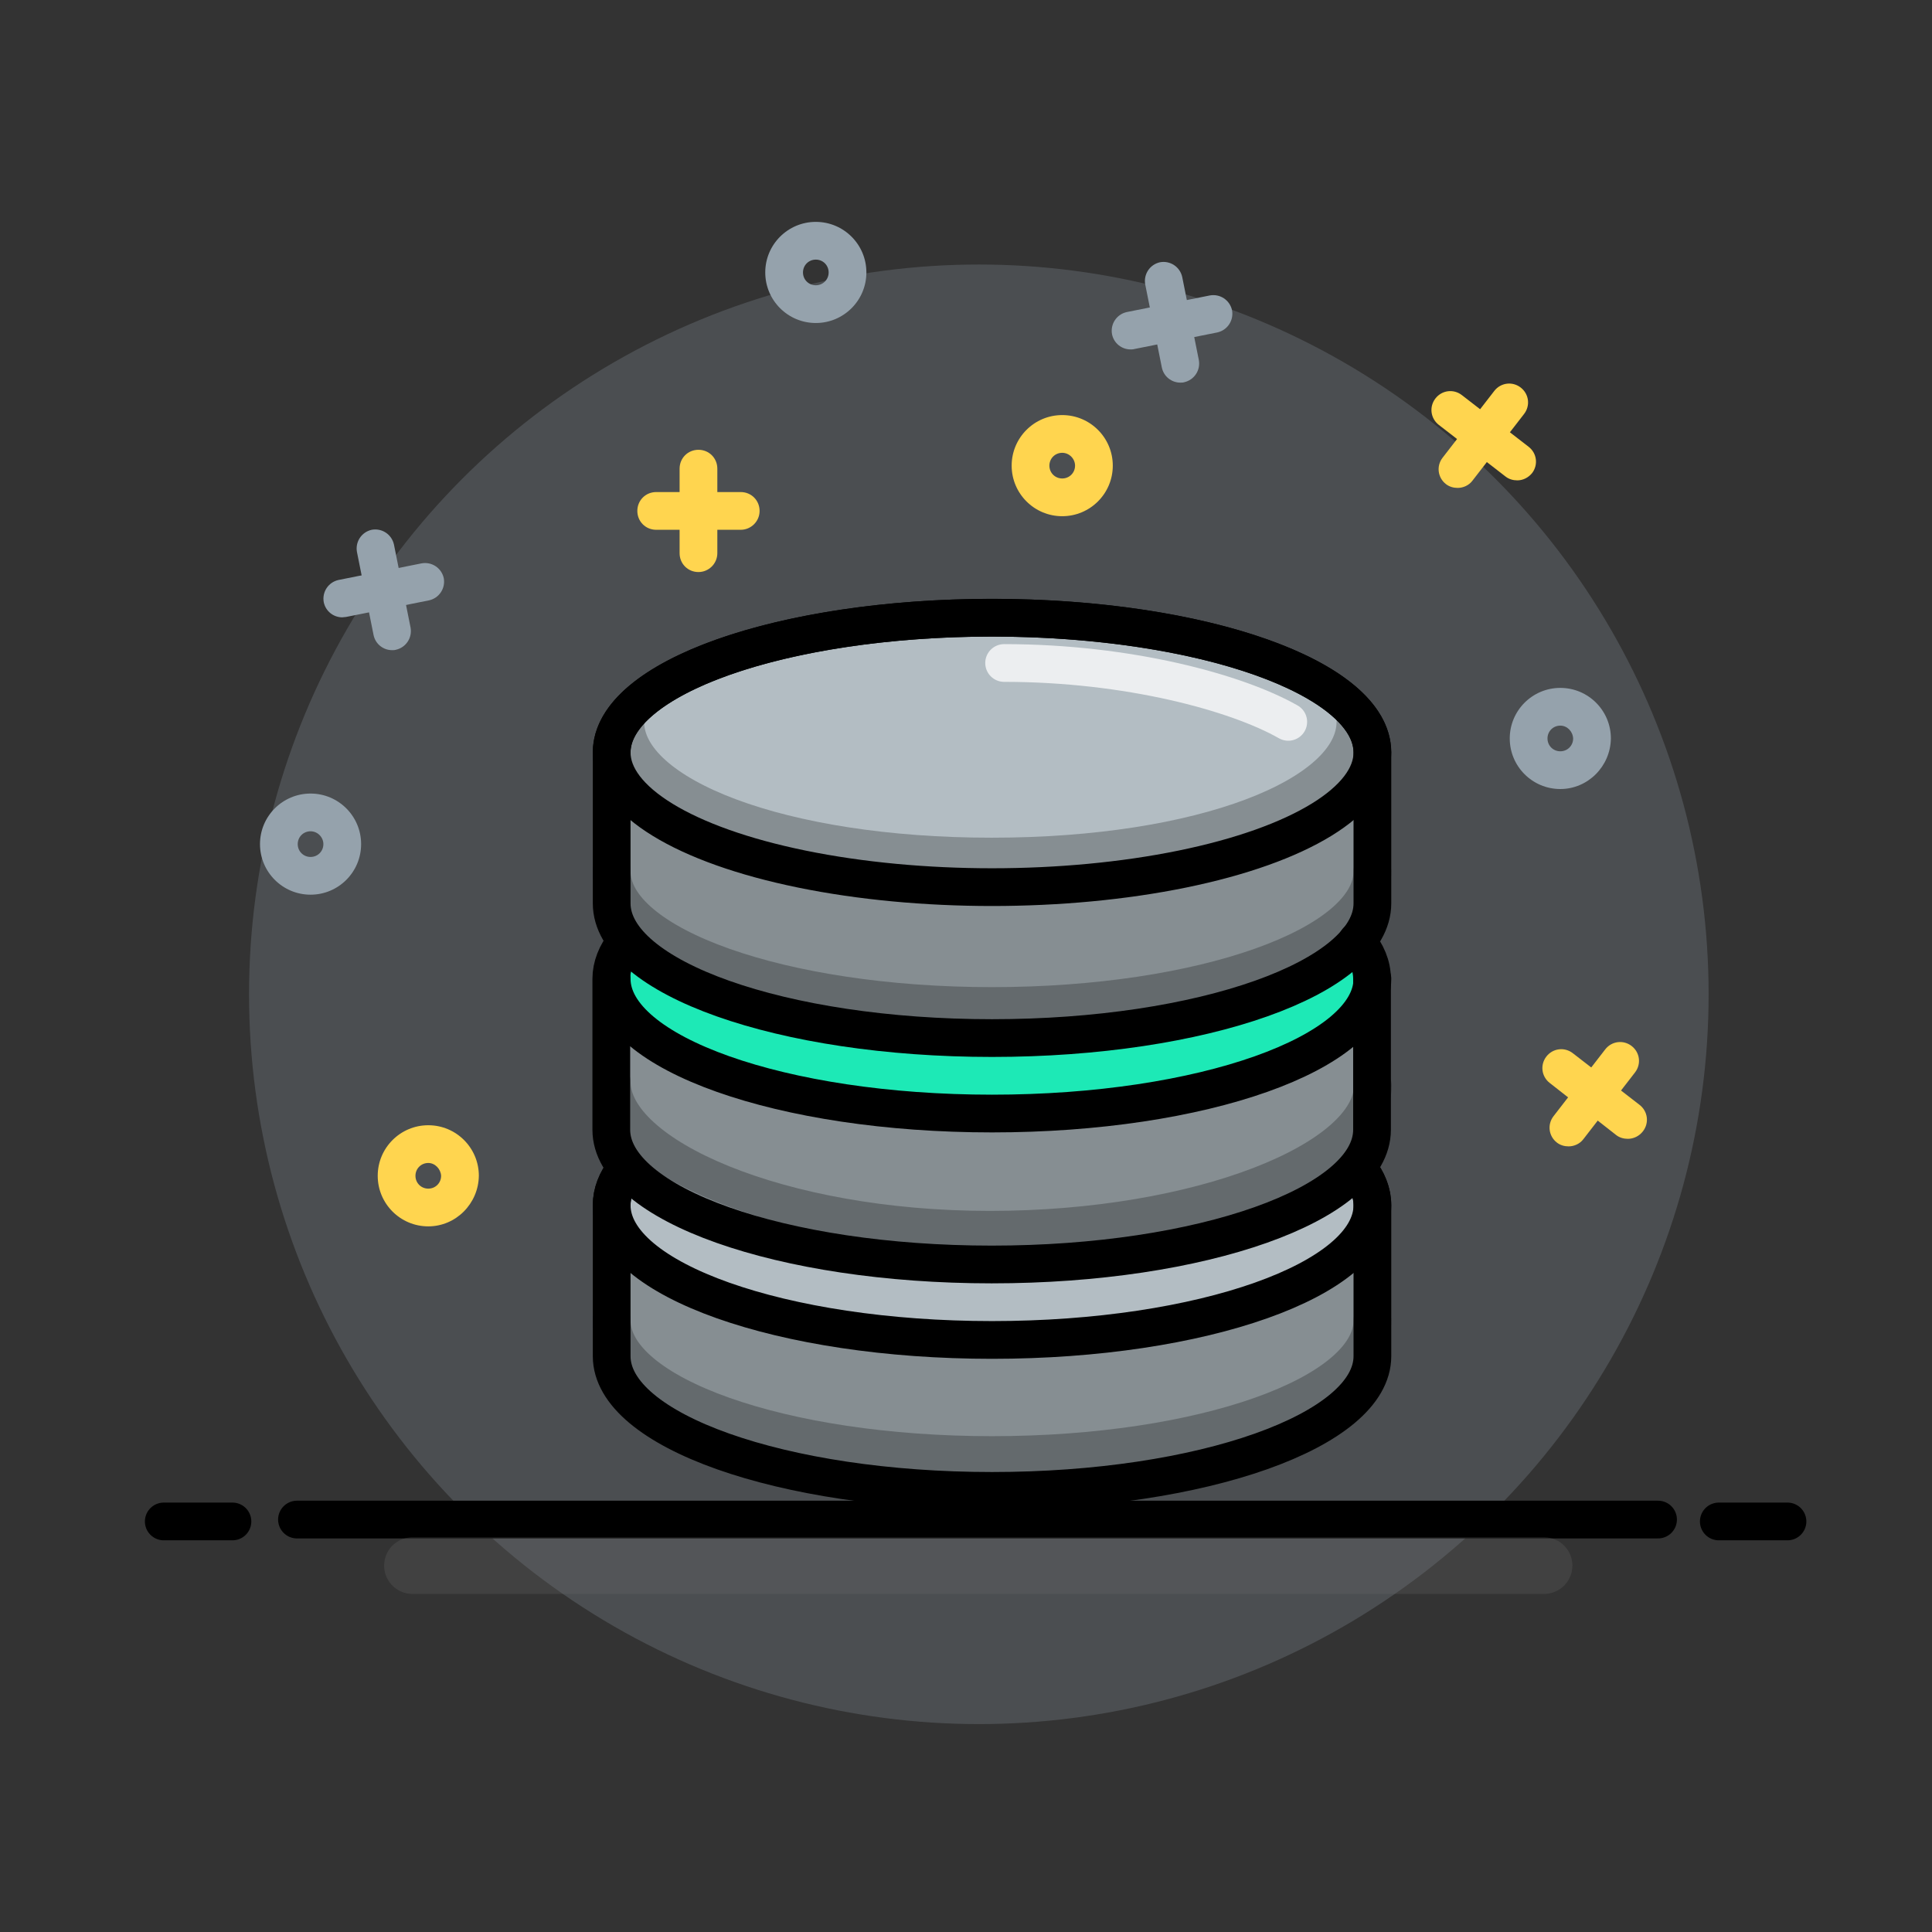 <?xml version="1.0" encoding="utf-8"?>
<!-- Generator: Adobe Illustrator 21.0.0, SVG Export Plug-In . SVG Version: 6.00 Build 0)  -->
<svg version="1.1" id="Layer_1" xmlns="http://www.w3.org/2000/svg" xmlns:xlink="http://www.w3.org/1999/xlink" x="0px" y="0px"
	 viewBox="0 0 512 512" style="enable-background:new 0 0 512 512;" xml:space="preserve">
<rect x="0" y="0" width="512" height="512" fill="#333333" stroke="none"/>
<style type="text/css">
	.st0{opacity:0.25;fill:#95A2AC;}
	.st1{fill:#FFD54F;}
	.st2{fill:#95A2AC;}
	.st3{fill:#B3BDC3;}
	.st4{fill:#1DE9B6;}
	.st5{fill:none;stroke:#000000;stroke-width:10;stroke-linecap:round;stroke-linejoin:round;stroke-miterlimit:10;}
	.st6{opacity:0.25;}
	.st7{opacity:0.25;fill:none;stroke:#6F6F6F;stroke-width:15;stroke-linecap:round;stroke-miterlimit:10;}
	.st8{opacity:0.25;fill:none;stroke:#000000;stroke-width:10;stroke-linecap:round;stroke-linejoin:round;stroke-miterlimit:10;}
	.st9{opacity:0.75;fill:none;stroke:#FFFFFF;stroke-width:10;stroke-linecap:round;stroke-linejoin:round;stroke-miterlimit:10;}
</style>
<g id="background">
	<circle class="st0" cx="259.4" cy="263.5" r="193.4"/>
	<g>
		<path class="st1" d="M185.1,151.6c-2.8,0-5-2.2-5-5v-22.4c0-2.8,2.2-5,5-5s5,2.2,5,5v22.4C190.1,149.4,187.8,151.6,185.1,151.6z"
			/>
		<path class="st1" d="M196.3,140.4h-22.4c-2.8,0-5-2.2-5-5s2.2-5,5-5h22.4c2.8,0,5,2.2,5,5S199,140.4,196.3,140.4z"/>
	</g>
	<g>
		<path class="st2" d="M103.9,172.3c-2.3,0-4.4-1.6-4.9-4l-4.4-22c-0.5-2.7,1.2-5.3,3.9-5.9c2.7-0.5,5.3,1.2,5.9,3.9l4.4,22
			c0.5,2.7-1.2,5.3-3.9,5.9C104.6,172.3,104.2,172.3,103.9,172.3z"/>
		<path class="st2" d="M90.7,163.6c-2.3,0-4.4-1.6-4.9-4c-0.5-2.7,1.2-5.3,3.9-5.9l22-4.4c2.7-0.5,5.3,1.2,5.9,3.9
			c0.5,2.7-1.2,5.3-3.9,5.9l-22,4.4C91.4,163.5,91,163.6,90.7,163.6z"/>
	</g>
	<g>
		<path class="st1" d="M415.7,303.8c-1.1,0-2.2-0.3-3.1-1c-2.2-1.7-2.6-4.8-0.9-7l13.7-17.7c1.7-2.2,4.8-2.6,7-0.9
			c2.2,1.7,2.6,4.8,0.9,7l-13.7,17.7C418.7,303.1,417.2,303.8,415.7,303.8z"/>
		<path class="st1" d="M431.4,301.8c-1.1,0-2.2-0.3-3.1-1L410.7,287c-2.2-1.7-2.6-4.8-0.9-7s4.8-2.6,7-0.9l17.7,13.7
			c2.2,1.7,2.6,4.8,0.9,7C434.4,301.1,432.9,301.8,431.4,301.8z"/>
	</g>
	<g>
		<path class="st2" d="M312.8,101.4c-2.3,0-4.4-1.6-4.9-4l-4.4-22c-0.5-2.7,1.2-5.3,3.9-5.9c2.7-0.5,5.3,1.2,5.9,3.9l4.4,22
			c0.5,2.7-1.2,5.3-3.9,5.9C313.5,101.4,313.1,101.4,312.8,101.4z"/>
		<path class="st2" d="M299.6,92.6c-2.3,0-4.4-1.6-4.9-4c-0.5-2.7,1.2-5.3,3.9-5.9l22-4.4c2.7-0.5,5.3,1.2,5.9,3.9
			c0.5,2.7-1.2,5.3-3.9,5.9l-22,4.4C300.3,92.6,299.9,92.6,299.6,92.6z"/>
	</g>
	<path class="st2" d="M82.3,237.1c-7.4,0-13.4-6-13.4-13.4c0-7.4,6-13.4,13.4-13.4c7.4,0,13.4,6,13.4,13.4
		C95.7,231.1,89.7,237.1,82.3,237.1z M82.3,220.3c-1.9,0-3.4,1.5-3.4,3.4c0,1.9,1.5,3.4,3.4,3.4s3.4-1.5,3.4-3.4
		C85.7,221.9,84.2,220.3,82.3,220.3z"/>
	<path class="st1" d="M281.5,136.8c-7.4,0-13.4-6-13.4-13.4c0-7.4,6-13.4,13.4-13.4c7.4,0,13.4,6,13.4,13.4
		C294.9,130.8,288.9,136.8,281.5,136.8z M281.5,120c-1.9,0-3.4,1.5-3.4,3.4c0,1.9,1.5,3.4,3.4,3.4s3.4-1.5,3.4-3.4
		C284.9,121.6,283.4,120,281.5,120z"/>
	<path class="st2" d="M216.2,85.6c-7.4,0-13.4-6-13.4-13.4s6-13.4,13.4-13.4c7.4,0,13.4,6,13.4,13.4S223.6,85.6,216.2,85.6z
		 M216.2,68.8c-1.9,0-3.4,1.5-3.4,3.4s1.5,3.4,3.4,3.4s3.4-1.5,3.4-3.4S218.1,68.8,216.2,68.8z"/>
	<g>
		<path class="st1" d="M386.3,129.3c-1.1,0-2.2-0.3-3.1-1c-2.2-1.7-2.6-4.8-0.9-7l13.7-17.7c1.7-2.2,4.8-2.6,7-0.9
			c2.2,1.7,2.6,4.8,0.9,7l-13.7,17.7C389.3,128.6,387.8,129.3,386.3,129.3z"/>
		<path class="st1" d="M402.1,127.3c-1.1,0-2.2-0.3-3.1-1l-17.7-13.7c-2.2-1.7-2.6-4.8-0.9-7c1.7-2.2,4.8-2.6,7-0.9l17.7,13.7
			c2.2,1.7,2.6,4.8,0.9,7C405,126.6,403.6,127.3,402.1,127.3z"/>
	</g>
	<path class="st1" d="M113.5,325c-7.4,0-13.4-6-13.4-13.4c0-7.4,6-13.4,13.4-13.4c7.4,0,13.4,6,13.4,13.4
		C126.8,319,120.8,325,113.5,325z M113.5,308.2c-1.9,0-3.4,1.5-3.4,3.4c0,1.9,1.5,3.4,3.4,3.4s3.4-1.5,3.4-3.4
		C116.8,309.8,115.3,308.2,113.5,308.2z"/>
	<path class="st2" d="M413.5,209.1c-7.4,0-13.4-6-13.4-13.4c0-7.4,6-13.4,13.4-13.4s13.4,6,13.4,13.4
		C426.8,203.1,420.8,209.1,413.5,209.1z M413.5,192.3c-1.9,0-3.4,1.5-3.4,3.4c0,1.9,1.5,3.4,3.4,3.4s3.4-1.5,3.4-3.4
		C416.8,193.8,415.3,192.3,413.5,192.3z"/>
</g>
<path id="shock_x5F_color" class="st3" d="M363,199.4c0-19.7-45.1-35.7-100.8-35.7s-100.8,16-100.8,35.7v40c0,3.5,1.4,6.8,4,10
	c-2.6,3.2-4,6.5-4,10v40c0,3.5,1.4,6.8,4,10c-2.6,3.2-4,6.5-4,10v40c0,19.7,45.1,35.7,100.8,35.7s100.8-16,100.8-35.7v-40
	c0-3.5-1.4-6.8-4-10c2.6-3.2,4-6.5,4-10v-40c0-3.5-1.4-6.8-4-10c2.6-3.2,4-6.5,4-10V199.4z"/>
<path id="color" class="st4" d="M363,259.4c-1.1,19.7-45.1,35.7-100.8,35.7s-100.8-16-100.8-35.7c0-13.7,45.1,15.7,100.8,15.7
	S363.7,247.3,363,259.4z"/>
<g id="lines">
	<line class="st5" x1="473.7" y1="403.2" x2="455.5" y2="403.2"/>
	<line class="st5" x1="439.4" y1="402.7" x2="78.7" y2="402.7"/>
	<line class="st5" x1="61.6" y1="403.2" x2="43.4" y2="403.2"/>
	<path class="st5" d="M165.6,310c-2.3,3-3.5,6.1-3.5,9.4v40c0,19.7,45.1,35.7,100.8,35.7s100.8-16,100.8-35.7v-40
		c0-3.3-1.3-6.5-3.7-9.6"/>
	<path class="st5" d="M361.1,311.3c1.7,2.6,2.6,5.3,2.6,8.1c0,19.7-45.1,35.7-100.8,35.7s-100.8-16-100.8-35.7
		c0-3.3,1.3-6.5,3.7-9.6"/>
	<path class="st5" d="M165.7,249.8c-2.4,3-3.7,6.3-3.7,9.6v40c0,19.7,45.1,35.7,100.8,35.7s100.8-16,100.8-35.7v-40
		c0-3.5-1.4-6.8-4-10"/>
	<path class="st5" d="M363.7,259.4c0,19.7-45.1,35.7-100.8,35.7s-100.8-16-100.8-35.7"/>
	<path class="st5" d="M262.9,163.7c-55.7,0-100.8,16-100.8,35.7v40c0,19.7,45.1,35.7,100.8,35.7s100.8-16,100.8-35.7v-40
		C363.7,179.7,318.6,163.7,262.9,163.7z"/>
	<ellipse class="st5" cx="262.9" cy="199.4" rx="100.8" ry="35.7"/>
</g>
<g id="shadows-lights">
	<g>
		<path class="st6" d="M259.4,355.1c-89.1,0-98-35.7-98-35.7v40c0,19.7,45.1,35.7,100.8,35.7s100.8-16,100.8-35.7v-40
			C363,319.4,352.3,355.1,259.4,355.1z"/>
		<path class="st6" d="M260.7,295.1c-99.3,0-99.3-39.4-99.3-35.7v40c0,19.7,45.1,35.7,100.8,35.7s100.8-16,100.8-35.7v-40
			C363,255.9,363,295.1,260.7,295.1z"/>
		<path class="st6" d="M259.4,235.1c-86.1,0-98-35.7-98-35.7v40c0,19.7,45.1,35.7,100.8,35.7s100.8-16,100.8-35.7v-40
			C363,199.4,359.2,235.1,259.4,235.1z"/>
	</g>
	<g>
		<line class="st7" x1="409.2" y1="414.9" x2="109.3" y2="414.9"/>
		<path class="st8" d="M162.1,349.9c0,19.7,45.1,35.7,100.8,35.7s100.8-16,100.8-35.7"/>
		<path class="st8" d="M162.1,286.7c0,19.7,44.5,39.2,100.2,39.2s101.5-18.5,101.5-38.2"/>
		<path class="st8" d="M359.2,191.3c0,19.7-40.7,35.7-96.4,35.7s-97.1-16-97.1-35.7"/>
		<path class="st9" d="M266.1,175.7c32.8,0,61.6,7.8,75.3,15.6"/>
		<path class="st8" d="M162.1,230.9c0,19.7,45.1,35.7,100.8,35.7s100.8-16,100.8-35.7"/>
	</g>
</g>
</svg>

